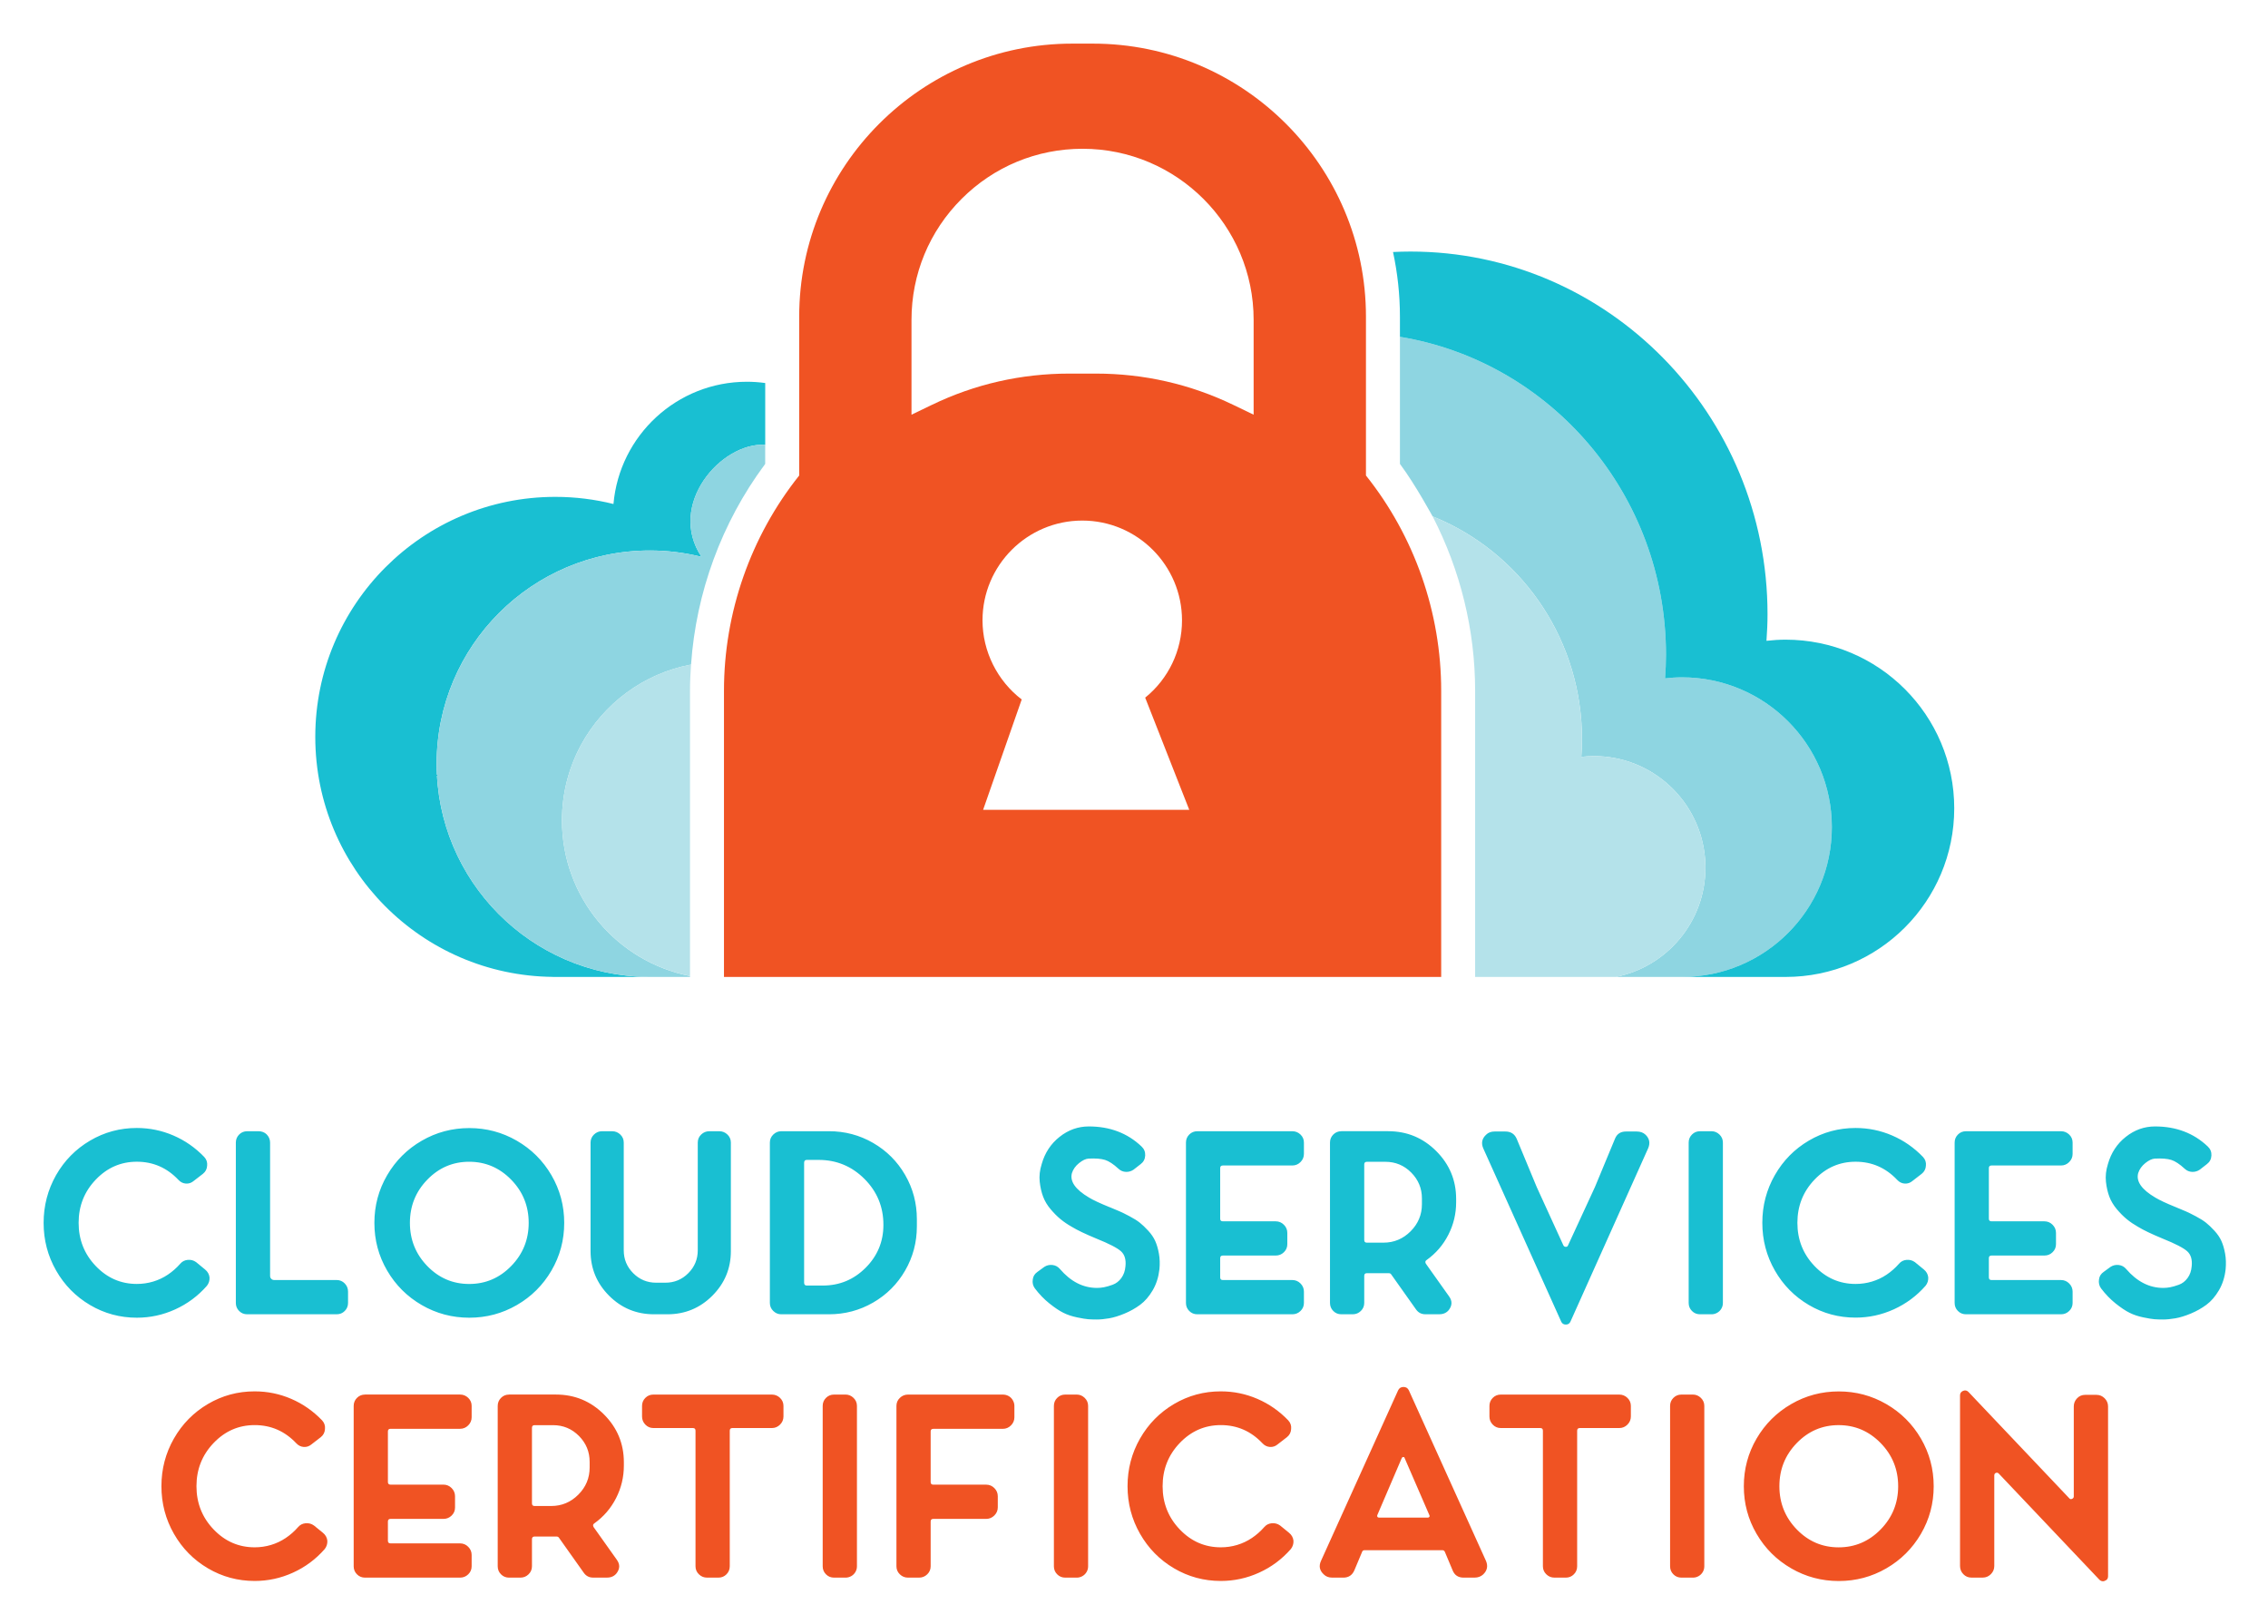 <svg xmlns="http://www.w3.org/2000/svg" role="img" viewBox="-14.39 -14.39 748.28 535.78"><title>Cloud Service Certification logo</title><style>svg {enable-background:new 0 0 720 507.29}</style><style>.st0{fill:#f05323}.st1{fill:#19bfd2}.st2{fill:#8ed5e1}.st3{fill:#b4e2ea}.st4{fill:#6ccbdb}</style><path d="M89.19 488.88c-.81-.58-1.72-.83-2.74-.74-1.01.09-1.84.51-2.48 1.26-1.22 1.39-2.58 2.59-4.08 3.6-1.51 1.01-3.13 1.78-4.87 2.3-1.74.52-3.53.78-5.39.78-5.27 0-9.79-1.97-13.55-5.91-3.77-3.94-5.65-8.69-5.65-14.25 0-5.56 1.88-10.31 5.65-14.25 3.76-3.94 8.28-5.91 13.55-5.91 5.39 0 9.96 2 13.73 5.99.7.75 1.52 1.16 2.48 1.22.96.06 1.81-.23 2.56-.87l3.04-2.35c.87-.69 1.33-1.59 1.39-2.69.11-1.1-.2-2.05-.96-2.87-2.95-3.07-6.34-5.43-10.16-7.08-3.82-1.65-7.85-2.48-12.08-2.48-5.56 0-10.7 1.39-15.42 4.17-4.72 2.78-8.46 6.58-11.21 11.38-2.75 4.81-4.13 10.05-4.13 15.73s1.38 10.92 4.13 15.72c2.75 4.81 6.49 8.6 11.21 11.38 4.72 2.78 9.86 4.17 15.42 4.17 4.4 0 8.62-.91 12.64-2.74 4.03-1.82 7.52-4.42 10.47-7.78.64-.81.93-1.74.87-2.78-.12-1.04-.61-1.91-1.48-2.61l-2.94-2.39zm16.85-43.19c-1.04 0-1.93.36-2.65 1.09-.73.72-1.09 1.61-1.09 2.65v52.91c0 1.04.36 1.93 1.09 2.65.72.73 1.61 1.09 2.65 1.09h31.36c1.04 0 1.94-.36 2.69-1.09.75-.72 1.13-1.61 1.13-2.65v-3.74c0-1.04-.38-1.94-1.13-2.69-.75-.75-1.65-1.13-2.69-1.13h-22.94c-.58 0-.87-.29-.87-.87v-6.34c0-.58.29-.87.87-.87h17.46c1.04 0 1.94-.36 2.69-1.09.75-.72 1.13-1.61 1.13-2.65v-3.74c0-1.04-.38-1.94-1.13-2.69-.75-.75-1.65-1.13-2.69-1.13h-17.46c-.58 0-.87-.29-.87-.87v-16.68c0-.58.29-.87.87-.87h22.94c1.04 0 1.94-.38 2.69-1.13.75-.75 1.13-1.65 1.13-2.69v-3.74c0-1.04-.38-1.92-1.13-2.65-.75-.72-1.65-1.09-2.69-1.09h-31.36v.01zm47.52 0c-1.04 0-1.93.36-2.65 1.09-.72.72-1.09 1.61-1.09 2.65v52.91c0 1.04.36 1.93 1.09 2.65.72.73 1.61 1.09 2.65 1.09h3.74c1.04 0 1.94-.36 2.69-1.09.75-.72 1.13-1.61 1.13-2.65v-8.95c0-.58.29-.87.87-.87h7.22c.35 0 .61.12.78.35l8.25 11.64c.75 1.04 1.77 1.56 3.04 1.56h4.6c1.33 0 2.37-.46 3.13-1.39 1.16-1.51 1.19-3.01.09-4.52l-7.65-10.77c-.29-.52-.2-.93.26-1.22 3.07-2.2 5.46-4.98 7.17-8.34 1.71-3.36 2.56-6.92 2.56-10.69v-1.13c0-6.14-2.19-11.39-6.56-15.77-4.37-4.37-9.66-6.56-15.86-6.56h-15.46v.01zm26.59 24.07c0 3.48-1.25 6.46-3.74 8.95-2.49 2.49-5.47 3.74-8.95 3.74h-5.47c-.58 0-.87-.29-.87-.87v-24.93c0-.58.29-.87.87-.87h6.08c3.36 0 6.21 1.19 8.56 3.56 2.35 2.38 3.52 5.21 3.52 8.52v1.9zm21.03-24.07c-1.04 0-1.93.36-2.65 1.09-.73.72-1.09 1.61-1.09 2.65v3.48c0 1.04.36 1.94 1.09 2.69.72.75 1.61 1.13 2.65 1.13h13.03c.58 0 .87.29.87.87v44.74c0 1.04.38 1.93 1.13 2.65.75.73 1.65 1.09 2.69 1.09h3.74c1.04 0 1.93-.36 2.65-1.09.72-.72 1.09-1.61 1.09-2.65V457.6c0-.58.29-.87.87-.87h13.03c1.04 0 1.94-.38 2.69-1.13.75-.75 1.13-1.65 1.13-2.69v-3.48c0-1.04-.38-1.92-1.13-2.65-.75-.72-1.65-1.09-2.69-1.09h-39.1zm59.6 0c-1.04 0-1.93.36-2.65 1.09-.73.72-1.09 1.61-1.09 2.65v52.91c0 1.04.36 1.93 1.09 2.65.72.73 1.61 1.09 2.65 1.09h3.82c.64 0 1.24-.16 1.83-.48.58-.32 1.04-.77 1.39-1.35.35-.58.52-1.22.52-1.91v-52.91c0-1.04-.38-1.92-1.13-2.65-.75-.72-1.62-1.09-2.61-1.09h-3.82zm24.41 0c-1.04 0-1.94.36-2.69 1.09-.75.72-1.13 1.61-1.13 2.65v52.91c0 1.04.38 1.93 1.13 2.65.75.73 1.65 1.09 2.69 1.09h3.65c1.04 0 1.94-.36 2.69-1.09.75-.72 1.13-1.61 1.13-2.65v-14.77c0-.58.29-.87.87-.87h17.46c1.04 0 1.94-.38 2.69-1.13.75-.75 1.13-1.65 1.13-2.69v-3.65c0-1.04-.38-1.94-1.13-2.69-.75-.75-1.65-1.13-2.69-1.13h-17.46c-.58 0-.87-.29-.87-.87v-16.68c0-.58.29-.87.87-.87h22.94c1.04 0 1.94-.38 2.69-1.13.75-.75 1.13-1.65 1.13-2.69v-3.74c0-.64-.17-1.26-.52-1.87-.35-.61-.81-1.07-1.39-1.39-.58-.32-1.22-.48-1.91-.48h-31.28zm51.87 0c-1.04 0-1.93.36-2.65 1.09-.73.72-1.09 1.61-1.09 2.65v52.91c0 1.04.36 1.93 1.09 2.65.72.73 1.61 1.09 2.65 1.09h3.82c.64 0 1.24-.16 1.82-.48.58-.32 1.04-.77 1.39-1.35.35-.58.52-1.22.52-1.91v-52.91c0-1.04-.38-1.92-1.13-2.65-.75-.72-1.62-1.09-2.61-1.09h-3.81zm70.89 43.19c-.81-.58-1.72-.83-2.74-.74-1.01.09-1.84.51-2.48 1.26-1.22 1.39-2.58 2.59-4.08 3.6-1.51 1.01-3.13 1.78-4.87 2.3-1.74.52-3.53.78-5.39.78-5.27 0-9.79-1.97-13.55-5.91-3.77-3.94-5.65-8.69-5.65-14.25 0-5.56 1.88-10.31 5.65-14.25 3.76-3.94 8.28-5.91 13.55-5.91 5.39 0 9.96 2 13.73 5.99.7.75 1.52 1.16 2.48 1.22.95.06 1.81-.23 2.56-.87l3.04-2.35c.87-.69 1.33-1.59 1.39-2.69.12-1.1-.2-2.05-.96-2.87-2.95-3.07-6.34-5.43-10.17-7.08-3.82-1.65-7.85-2.48-12.08-2.48-5.56 0-10.7 1.39-15.42 4.17-4.72 2.78-8.46 6.58-11.21 11.38-2.75 4.81-4.13 10.05-4.13 15.73s1.38 10.92 4.13 15.72c2.75 4.81 6.49 8.6 11.21 11.38 4.72 2.78 9.86 4.17 15.42 4.17 4.4 0 8.62-.91 12.64-2.74 4.03-1.82 7.52-4.42 10.47-7.78.64-.81.93-1.74.87-2.78-.12-1.04-.61-1.91-1.48-2.61l-2.93-2.39zm40.71-45.7c-.84 0-1.43.38-1.78 1.13l-25.46 56.3c-.75 1.68-.43 3.16.96 4.43.7.69 1.62 1.04 2.78 1.04h3.65c1.74 0 2.95-.81 3.65-2.43l2.52-6c.12-.4.38-.61.78-.61h25.8c.35 0 .61.2.78.61l2.52 6c.64 1.62 1.85 2.43 3.65 2.43h3.56c1.16 0 2.11-.35 2.87-1.04 1.33-1.27 1.65-2.75.96-4.43l-25.46-56.3c-.35-.76-.94-1.13-1.78-1.13zm-8.13 43.09c-.23 0-.39-.09-.48-.26-.09-.17-.1-.35-.04-.52l8.08-18.85c.11-.23.29-.35.52-.35.23 0 .38.12.43.35l8.17 18.85c.11.17.11.35 0 .52-.12.17-.26.26-.43.26h-16.25zm40.23-40.58c-1.04 0-1.93.36-2.65 1.09-.72.72-1.09 1.61-1.09 2.65v3.48c0 1.04.36 1.94 1.09 2.69.72.75 1.61 1.13 2.65 1.13h13.03c.58 0 .87.29.87.87v44.74c0 1.04.38 1.93 1.13 2.65.75.73 1.65 1.09 2.69 1.09h3.74c1.04 0 1.93-.36 2.65-1.09.72-.72 1.09-1.61 1.09-2.65V457.6c0-.58.29-.87.87-.87h13.03c1.04 0 1.94-.38 2.69-1.13.75-.75 1.13-1.65 1.13-2.69v-3.48c0-1.04-.38-1.92-1.13-2.65-.75-.72-1.65-1.09-2.69-1.09h-39.1zm59.6 0c-1.04 0-1.93.36-2.65 1.09-.72.72-1.09 1.61-1.09 2.65v52.91c0 1.04.36 1.93 1.09 2.65.72.73 1.61 1.09 2.65 1.09h3.82c.64 0 1.24-.16 1.82-.48.58-.32 1.04-.77 1.39-1.35.35-.58.52-1.22.52-1.91v-52.91c0-1.04-.38-1.92-1.13-2.65-.75-.72-1.62-1.09-2.61-1.09h-3.81zm24.8 14.51c-2.81 4.81-4.21 10.05-4.21 15.73s1.4 10.92 4.21 15.72c2.81 4.81 6.62 8.6 11.43 11.38 4.81 2.78 10.04 4.17 15.68 4.17 5.65 0 10.87-1.39 15.68-4.17 4.81-2.78 8.61-6.57 11.43-11.38 2.81-4.81 4.21-10.05 4.21-15.72 0-5.68-1.41-10.92-4.21-15.73-2.81-4.81-6.62-8.6-11.43-11.38-4.81-2.78-10.04-4.17-15.68-4.17-5.65 0-10.88 1.39-15.68 4.17-4.81 2.78-8.62 6.58-11.43 11.38zm27.07 35.89c-5.39 0-9.99-1.97-13.81-5.91-3.82-3.94-5.74-8.69-5.74-14.25 0-5.56 1.91-10.31 5.74-14.25 3.82-3.94 8.43-5.91 13.81-5.91 5.39 0 10 1.97 13.86 5.91 3.85 3.94 5.78 8.69 5.78 14.25 0 5.56-1.93 10.31-5.78 14.25-3.86 3.94-8.48 5.91-13.86 5.91zm81.32-50.31c-1.04 0-1.93.38-2.65 1.13-.72.75-1.09 1.65-1.09 2.69v29.71c0 .35-.19.61-.56.78-.38.17-.68.12-.91-.17l-33.28-35.1c-.52-.52-1.12-.64-1.78-.35-.67.29-1 .78-1 1.48v56.3c0 1.04.36 1.94 1.09 2.69.72.75 1.61 1.13 2.65 1.13h3.74c1.04 0 1.94-.38 2.69-1.13.75-.75 1.13-1.65 1.13-2.69v-29.89c0-.4.17-.68.52-.83.35-.14.67-.07.96.22l33.19 35.01c.35.35.75.52 1.22.52.23 0 .44-.06.61-.17.69-.23 1.04-.72 1.04-1.48V449.6c0-1.04-.38-1.94-1.13-2.69-.75-.75-1.65-1.13-2.69-1.13h-3.75z" class="st0"/><path d="M50.31 401.99c-.81-.58-1.72-.83-2.74-.74-1.01.09-1.84.51-2.48 1.26-1.22 1.39-2.58 2.59-4.08 3.6-1.51 1.02-3.13 1.78-4.87 2.3-1.74.52-3.53.78-5.39.78-5.27 0-9.79-1.97-13.55-5.91-3.77-3.94-5.65-8.69-5.65-14.25 0-5.56 1.88-10.31 5.65-14.25 3.76-3.94 8.28-5.91 13.55-5.91 5.39 0 9.96 2 13.73 5.99.7.75 1.52 1.16 2.48 1.22.96.06 1.81-.23 2.56-.87l3.04-2.35c.87-.69 1.33-1.59 1.39-2.69.12-1.1-.2-2.05-.96-2.87-2.95-3.07-6.34-5.43-10.17-7.08-3.82-1.65-7.85-2.48-12.08-2.48-5.56 0-10.7 1.39-15.42 4.17-4.72 2.78-8.46 6.57-11.21 11.38C1.38 378.13 0 383.37 0 389.05s1.38 10.92 4.13 15.73c2.75 4.81 6.49 8.6 11.21 11.38 4.72 2.78 9.86 4.17 15.42 4.17 4.4 0 8.61-.91 12.64-2.74 4.03-1.83 7.52-4.42 10.47-7.78.64-.81.93-1.74.87-2.78-.12-1.04-.61-1.91-1.48-2.61l-2.95-2.43zm25.8 5.91c-.41 0-.74-.13-1-.39s-.39-.59-.39-1v-43.96c0-.52-.1-1.01-.3-1.48-.2-.46-.48-.87-.83-1.22s-.75-.61-1.22-.78c-.46-.17-.93-.26-1.39-.26h-3.82c-1.04 0-1.93.36-2.65 1.09-.72.72-1.09 1.61-1.09 2.65v52.91c0 1.04.36 1.93 1.09 2.65.72.73 1.61 1.09 2.65 1.09H96.7c1.04 0 1.93-.36 2.65-1.09.72-.72 1.09-1.61 1.09-2.65v-3.74c0-1.04-.36-1.94-1.09-2.69-.72-.75-1.61-1.13-2.65-1.13H76.11zm37.23-34.58c-2.81 4.81-4.21 10.05-4.21 15.73s1.4 10.92 4.21 15.73c2.81 4.81 6.62 8.6 11.42 11.38 4.81 2.78 10.04 4.17 15.68 4.17 5.65 0 10.87-1.39 15.68-4.17 4.81-2.78 8.62-6.57 11.43-11.38 2.81-4.81 4.21-10.05 4.21-15.73s-1.41-10.92-4.21-15.73c-2.81-4.81-6.62-8.6-11.43-11.38-4.81-2.78-10.04-4.17-15.68-4.17-5.65 0-10.88 1.39-15.68 4.17-4.81 2.78-8.61 6.57-11.42 11.38zm27.06 35.88c-5.39 0-9.99-1.97-13.81-5.91-3.82-3.94-5.74-8.69-5.74-14.25 0-5.56 1.91-10.31 5.74-14.25 3.82-3.94 8.43-5.91 13.81-5.91s10.01 1.97 13.86 5.91c3.85 3.94 5.78 8.69 5.78 14.25 0 5.56-1.93 10.31-5.78 14.25-3.85 3.95-8.47 5.91-13.86 5.91zm79.24-50.39c-1.04 0-1.94.36-2.69 1.09-.75.72-1.13 1.61-1.13 2.65v35.54c0 2.95-1.04 5.47-3.13 7.56-2.08 2.09-4.6 3.13-7.56 3.13h-3.04c-2.95 0-5.47-1.04-7.56-3.13s-3.13-4.6-3.13-7.56v-35.54c0-1.04-.38-1.93-1.13-2.65-.75-.72-1.65-1.09-2.69-1.09h-3.39c-.99 0-1.85.36-2.61 1.09-.75.72-1.13 1.61-1.13 2.65v35.8c0 5.73 2.04 10.64 6.12 14.73 4.08 4.08 9.02 6.12 14.81 6.12h4.43c5.79 0 10.73-2.04 14.81-6.12s6.12-8.99 6.12-14.73v-35.8c0-1.04-.38-1.93-1.13-2.65-.75-.72-1.65-1.09-2.69-1.09h-3.28zm23.71 0c-.99 0-1.85.36-2.61 1.09-.75.72-1.13 1.61-1.13 2.65v52.91c0 1.04.38 1.93 1.13 2.65.75.73 1.62 1.09 2.61 1.09h15.73c5.27 0 10.14-1.29 14.6-3.87 4.46-2.58 7.98-6.09 10.56-10.56 2.58-4.46 3.87-9.33 3.87-14.6v-2.34c0-5.27-1.29-10.14-3.87-14.6-2.58-4.46-6.1-7.98-10.56-10.56-4.46-2.58-9.33-3.87-14.6-3.87h-15.73v.01zm33.72 30.93c0 5.5-1.96 10.21-5.87 14.12-3.91 3.91-8.62 5.86-14.12 5.86h-5.3c-.58 0-.87-.32-.87-.96v-39.53c0-.64.29-.96.87-.96h3.91c5.91 0 10.95 2.09 15.12 6.26s6.26 9.21 6.26 15.12v.09zm74.54-5.91c-3.13-1.27-5.36-2.32-6.69-3.13-4.52-2.66-6.4-5.36-5.65-8.08.4-1.27 1.19-2.37 2.35-3.3 1.16-.93 2.2-1.42 3.13-1.48 2.32-.12 4.13.03 5.43.43 1.3.41 2.79 1.39 4.48 2.95.69.64 1.51.97 2.43 1 .93.03 1.77-.22 2.52-.74l2.35-1.83c.93-.7 1.42-1.64 1.48-2.82.06-1.19-.35-2.19-1.22-3-4.63-4.4-10.43-6.6-17.38-6.6-3.53 0-6.75 1.14-9.64 3.43-2.9 2.29-4.87 5.29-5.91 8.99-.64 2.03-.85 3.97-.65 5.82.2 1.85.58 3.5 1.13 4.95.55 1.45 1.37 2.82 2.48 4.13 1.1 1.3 2.2 2.4 3.3 3.3 1.1.9 2.31 1.72 3.65 2.48 1.79 1.1 4.52 2.4 8.17 3.91 4.17 1.68 6.86 3.07 8.08 4.17 1.22 1.1 1.71 2.75 1.48 4.95-.12 1.51-.57 2.79-1.35 3.87-.78 1.07-1.74 1.81-2.87 2.22-1.13.41-2.08.68-2.87.83-.78.15-1.55.22-2.3.22-4.58 0-8.66-2.08-12.25-6.26-.64-.75-1.45-1.19-2.43-1.3-.98-.11-1.88.09-2.69.61l-2.26 1.65c-.93.64-1.45 1.48-1.56 2.52-.17 1.1.06 2.09.7 2.95 1.45 1.91 3.04 3.56 4.78 4.95 1.74 1.39 3.27 2.42 4.6 3.08 1.33.67 2.84 1.17 4.52 1.52 1.68.35 2.91.55 3.69.61.78.06 1.72.09 2.82.09 1.22 0 2.58-.13 4.08-.39 1.51-.26 3.2-.78 5.08-1.56s3.61-1.75 5.17-2.91c1.56-1.16 2.94-2.75 4.13-4.78 1.19-2.03 1.92-4.34 2.22-6.95.17-1.79.12-3.5-.17-5.13-.29-1.62-.7-3.01-1.22-4.17-.52-1.16-1.29-2.29-2.3-3.39-1.01-1.1-1.94-1.98-2.78-2.65-.84-.67-1.97-1.38-3.39-2.13-1.42-.75-2.51-1.29-3.26-1.61-.75-.32-1.82-.77-3.21-1.35l-.2-.07zm29.02-25.02c-1.04 0-1.93.36-2.65 1.09-.73.72-1.09 1.61-1.09 2.65v52.91c0 1.04.36 1.93 1.09 2.65.72.73 1.61 1.09 2.65 1.09h31.36c1.04 0 1.94-.36 2.69-1.09.75-.72 1.13-1.61 1.13-2.65v-3.74c0-1.04-.38-1.94-1.13-2.69-.75-.75-1.65-1.13-2.69-1.13h-22.94c-.58 0-.87-.29-.87-.87v-6.34c0-.58.29-.87.87-.87h17.46c1.04 0 1.94-.36 2.69-1.09.75-.72 1.13-1.61 1.13-2.65v-3.73c0-1.04-.38-1.94-1.13-2.69-.75-.75-1.65-1.13-2.69-1.13h-17.46c-.58 0-.87-.29-.87-.87v-16.68c0-.58.29-.87.87-.87h22.94c1.04 0 1.94-.38 2.69-1.13.75-.75 1.13-1.65 1.13-2.69v-3.74c0-1.04-.38-1.93-1.13-2.65-.75-.72-1.65-1.09-2.69-1.09h-31.36zm47.52 0c-1.04 0-1.93.36-2.65 1.09-.73.72-1.09 1.61-1.09 2.65v52.91c0 1.04.36 1.93 1.09 2.65.72.73 1.61 1.09 2.65 1.09h3.74c1.04 0 1.94-.36 2.69-1.09.75-.72 1.13-1.61 1.13-2.65v-8.95c0-.58.29-.87.87-.87h7.21c.35 0 .61.12.78.35l8.25 11.64c.75 1.04 1.77 1.56 3.04 1.56h4.61c1.33 0 2.37-.46 3.13-1.39 1.16-1.5 1.19-3.01.09-4.52l-7.65-10.77c-.29-.52-.2-.93.26-1.22 3.07-2.2 5.46-4.98 7.17-8.34 1.71-3.36 2.56-6.92 2.56-10.69v-1.13c0-6.14-2.19-11.4-6.56-15.77-4.37-4.37-9.66-6.56-15.86-6.56h-15.46v.01zm26.59 24.07c0 3.48-1.25 6.46-3.74 8.95-2.49 2.49-5.47 3.74-8.95 3.74h-5.47c-.58 0-.87-.29-.87-.87v-24.94c0-.58.29-.87.87-.87h6.08c3.36 0 6.21 1.19 8.56 3.56 2.35 2.38 3.52 5.21 3.52 8.52v1.91zm67.33-23.98c-1.8 0-3.01.81-3.65 2.43l-6.6 15.9-8.86 19.2c-.12.35-.36.52-.74.52s-.65-.17-.82-.52l-8.78-19.2-6.6-15.9c-.7-1.62-1.94-2.43-3.74-2.43h-3.56c-1.16 0-2.09.35-2.78 1.04-1.39 1.28-1.71 2.78-.96 4.52l25.72 57.17c.29.64.79.96 1.52.96.72 0 1.23-.32 1.52-.96l25.63-57.17c.75-1.74.46-3.24-.87-4.52-.75-.7-1.71-1.04-2.87-1.04h-3.56zm24.42-.09c-1.04 0-1.93.36-2.65 1.09-.72.72-1.09 1.61-1.09 2.65v52.91c0 1.04.36 1.93 1.09 2.65.72.73 1.61 1.09 2.65 1.09h3.82c.64 0 1.24-.16 1.82-.48.58-.32 1.04-.77 1.39-1.35.35-.58.52-1.22.52-1.91v-52.91c0-1.04-.38-1.93-1.13-2.65-.75-.72-1.62-1.09-2.61-1.09h-3.81zm70.89 43.18c-.81-.58-1.72-.83-2.74-.74-1.02.09-1.84.51-2.48 1.26-1.22 1.39-2.58 2.59-4.08 3.6-1.51 1.02-3.13 1.78-4.87 2.3-1.74.52-3.53.78-5.39.78-5.27 0-9.79-1.97-13.55-5.91-3.77-3.94-5.65-8.69-5.65-14.25 0-5.56 1.88-10.31 5.65-14.25 3.76-3.94 8.28-5.91 13.55-5.91 5.39 0 9.96 2 13.73 5.99.7.75 1.52 1.16 2.48 1.22.96.06 1.81-.23 2.56-.87l3.04-2.35c.87-.69 1.33-1.59 1.39-2.69.12-1.1-.2-2.05-.96-2.87-2.95-3.07-6.34-5.43-10.17-7.08-3.82-1.65-7.85-2.48-12.08-2.48-5.56 0-10.7 1.39-15.42 4.17-4.72 2.78-8.46 6.57-11.21 11.38-2.75 4.81-4.13 10.05-4.13 15.73s1.38 10.92 4.13 15.73c2.75 4.81 6.49 8.6 11.21 11.38 4.72 2.78 9.86 4.17 15.42 4.17 4.4 0 8.61-.91 12.64-2.74 4.03-1.83 7.52-4.42 10.47-7.78.64-.81.93-1.74.87-2.78-.12-1.04-.61-1.91-1.48-2.61l-2.93-2.4zm16.86-43.18c-1.04 0-1.93.36-2.65 1.09-.72.72-1.09 1.61-1.09 2.65v52.91c0 1.04.36 1.93 1.09 2.65.72.73 1.61 1.09 2.65 1.09h31.36c1.04 0 1.94-.36 2.69-1.09.75-.72 1.13-1.61 1.13-2.65v-3.74c0-1.04-.38-1.94-1.13-2.69-.75-.75-1.65-1.13-2.69-1.13h-22.94c-.58 0-.87-.29-.87-.87v-6.34c0-.58.29-.87.87-.87h17.46c1.04 0 1.94-.36 2.69-1.09.75-.72 1.13-1.61 1.13-2.65v-3.73c0-1.04-.38-1.94-1.13-2.69-.75-.75-1.65-1.13-2.69-1.13h-17.46c-.58 0-.87-.29-.87-.87v-16.68c0-.58.29-.87.87-.87h22.94c1.04 0 1.94-.38 2.69-1.13.75-.75 1.13-1.65 1.13-2.69v-3.74c0-1.04-.38-1.93-1.13-2.65-.75-.72-1.65-1.09-2.69-1.09h-31.36zm69.16 25.02c-3.13-1.27-5.36-2.32-6.69-3.13-4.52-2.66-6.4-5.36-5.65-8.08.41-1.27 1.19-2.37 2.35-3.3 1.16-.93 2.2-1.42 3.13-1.48 2.32-.12 4.13.03 5.43.43 1.3.41 2.79 1.39 4.47 2.95.7.64 1.51.97 2.43 1 .93.03 1.77-.22 2.52-.74l2.35-1.83c.93-.7 1.42-1.64 1.48-2.82.06-1.19-.35-2.19-1.22-3-4.63-4.4-10.43-6.6-17.38-6.6-3.53 0-6.75 1.14-9.64 3.43-2.9 2.29-4.87 5.29-5.91 8.99-.64 2.03-.85 3.97-.65 5.82.2 1.85.58 3.5 1.13 4.95.55 1.45 1.38 2.82 2.48 4.13 1.1 1.3 2.2 2.4 3.3 3.3 1.1.9 2.32 1.72 3.65 2.48 1.8 1.1 4.52 2.4 8.17 3.91 4.17 1.68 6.86 3.07 8.08 4.17 1.22 1.1 1.71 2.75 1.48 4.95-.12 1.51-.56 2.79-1.35 3.87-.78 1.07-1.74 1.81-2.87 2.22-1.13.41-2.09.68-2.87.83-.78.15-1.55.22-2.3.22-4.58 0-8.66-2.08-12.25-6.26-.64-.75-1.45-1.19-2.43-1.3-.99-.11-1.88.09-2.69.61l-2.26 1.65c-.93.64-1.45 1.48-1.56 2.52-.17 1.1.06 2.09.69 2.95 1.45 1.91 3.04 3.56 4.78 4.95 1.74 1.39 3.27 2.42 4.61 3.08 1.33.67 2.84 1.17 4.52 1.52 1.68.35 2.91.55 3.69.61.78.06 1.72.09 2.82.09 1.22 0 2.58-.13 4.08-.39 1.51-.26 3.2-.78 5.08-1.56s3.61-1.75 5.17-2.91c1.56-1.16 2.94-2.75 4.13-4.78 1.19-2.03 1.93-4.34 2.21-6.95.17-1.79.12-3.5-.17-5.13-.29-1.62-.7-3.01-1.22-4.17-.52-1.16-1.29-2.29-2.3-3.39-1.01-1.1-1.94-1.98-2.78-2.65-.84-.67-1.97-1.38-3.39-2.13-1.42-.75-2.51-1.29-3.26-1.61-.75-.32-1.83-.77-3.22-1.35l-.17-.07z" class="st1"/><path d="M540.57 307.91h-21.86c16.86-3.35 29.58-18.22 29.58-36.07 0-.2 0-.4-.01-.6-.01-.64-.04-1.29-.08-1.92-.01-.14-.02-.27-.03-.41 0-.04-.01-.09-.01-.13-1.55-18.89-17.38-33.73-36.66-33.73-1.41 0-2.8.1-4.17.25.14-1.92.23-3.85.23-5.8 0-32.08-18.82-59.63-45.84-72.05-1.13-.52-2.27-1.01-3.42-1.47.02.03.04.07.05.1v.01c.01.01.01.02.02.03.07.13.1.2.1.2-.03 0-5.72-10.62-10.98-17.67V96.73c49.77 8.2 87.78 52.03 87.78 104.89 0 2.62-.12 5.21-.31 7.79 1.84-.21 3.71-.34 5.61-.34 27.29 0 49.42 22.13 49.42 49.42 0 27.3-22.13 49.42-49.42 49.42" class="st2"/><path d="M392.52 119.19c-14.21-6.85-29.47-10.33-45.37-10.33h-8.74c-15.9 0-31.16 3.47-45.37 10.33l-6.7 3.23V91.13c0-15.08 5.87-29.25 16.53-39.91 10.66-10.66 24.83-16.53 39.91-16.53 31.12 0 56.44 25.32 56.44 56.44V122.42l-6.7-3.23zm-69.82 97.18c-8.06-6.18-12.93-15.87-12.93-26.11 0-18.15 14.76-32.91 32.91-32.91s32.91 14.76 32.91 32.91c0 10.01-4.48 19.29-12.15 25.51 4.01 10.21 8.02 20.41 12.03 30.62l2.51 6.38h-68.01l2.17-6.21c3.51-10.06 7.03-20.13 10.56-30.19m138.4 86.87v-89.77c0-25.76-8.8-50.9-24.82-70.99v-52.4C436.28 40.41 395.87 0 346.2 0h-6.83c-49.67 0-90.08 40.41-90.08 90.08v52.4c-16.02 20.09-24.82 45.23-24.82 70.99v94.44H461.1v-4.67z" class="st0"/><path d="M238.08 138.66c-16.03 21.51-16.03 21.51 0 0m0-6.32v-20.37c-1.97-.27-3.98-.42-6.03-.42-23.12 0-42.06 17.73-44.04 40.33-6.15-1.53-12.57-2.35-19.19-2.35-43.73 0-79.19 35.45-79.19 79.19 0 43.46 35.02 78.73 78.38 79.17v.02h45.25-13.96v-.02c-38.52-.39-69.63-31.72-69.63-70.33 0-38.85 31.49-70.34 70.35-70.34 5.88 0 11.58.73 17.04 2.09-11.41-17.1 6.27-37.76 21.02-36.97" class="st1"/><path d="M213.26 307.91H199.3v-.02c-38.52-.39-69.63-31.72-69.63-70.33 0-38.85 31.49-70.34 70.35-70.34.67 0 1.33.01 1.99.03 5.18.15 10.21.86 15.05 2.06-.85-1.28-1.54-2.58-2.09-3.89-6.56-15.85 8.8-33.1 22.26-33.11h.01c.28 0 .56.01.83.02v6.32c-7.91 10.61-11.91 15.98-12.02 16.13.11-.14 4.05-5.43 11.83-15.86-14.19 19.15-22.62 42.16-24.27 65.93-15.66 2.96-28.87 12.88-36.25 26.43-4.04 7.42-6.34 15.93-6.34 24.99 0 25.45 18.17 46.62 42.24 51.34v.3" class="st2"/><path d="M213.26 307.91H199.3h13.96m-13.96-.02c-38.52-.39-69.63-31.72-69.63-70.33 0 38.62 31.11 69.94 69.63 70.33m17.76-138.58c-4.84-1.2-9.88-1.92-15.05-2.06 5.18.14 10.21.86 15.05 2.06m-2.08-3.88c-6.56-15.85 8.8-33.1 22.26-33.11-13.46.01-28.83 17.25-22.26 33.11m11.08-10.64c.11-.14 4.11-5.52 12.02-16.13-.07.09-.13.17-.2.26-7.77 10.44-11.72 15.73-11.82 15.87m11.19-22.47" class="st1"/><path d="M213.26 307.6c-24.07-4.72-42.24-25.88-42.24-51.34 0-9.05 2.3-17.56 6.34-24.99 7.38-13.55 20.59-23.47 36.25-26.43-.2 2.86-.35 5.74-.35 8.62v94.14" class="st3"/><path d="M213.26 307.6c-24.07-4.72-42.24-25.88-42.24-51.34 0-9.05 2.3-17.56 6.34-24.99-4.04 7.42-6.34 15.93-6.34 24.99 0 25.46 18.17 46.62 42.24 51.34" class="st4"/><path d="M630.37 252.28c0-30.73-24.91-55.64-55.64-55.64-2.14 0-4.24.15-6.31.38.21-2.9.35-5.82.35-8.77 0-66.08-52.75-119.65-117.81-119.65-1.93 0-3.84.06-5.75.15 1.48 6.88 2.28 14.01 2.28 21.33v6.65c49.77 8.2 87.78 52.03 87.78 104.89 0 2.62-.12 5.21-.31 7.79 1.84-.21 3.71-.34 5.61-.34 27.29 0 49.42 22.13 49.42 49.42 0 27.29-22.12 49.41-49.4 49.42h34.15c30.72 0 55.63-24.91 55.63-55.63zm-89.82 55.63z" class="st1"/><path d="M518.7 307.91h-46.4v-94.44c0-19.99-4.87-39.7-13.94-57.34 0-.01-.01-.02-.02-.03v-.01c-.02-.03-.03-.06-.05-.1 1.15.46 2.3.96 3.42 1.47 27.01 12.42 45.84 39.98 45.84 72.05 0 1.95-.09 3.88-.23 5.8 1.37-.16 2.76-.25 4.17-.25 19.29 0 35.11 14.84 36.66 33.73 0 .04.01.09.01.13.01.14.02.27.03.41.04.64.07 1.28.08 1.92 0 .2.01.4.01.6 0 17.84-12.71 32.71-29.58 36.06" class="st3"/><path d="M518.7 307.91c16.86-3.35 29.58-18.22 29.58-36.07 0 17.85-12.71 32.72-29.58 36.07m29.58-36.07c0-.2 0-.4-.01-.6.01.2.01.4.01.6m-.08-2.52c-.01-.14-.02-.27-.03-.41.01.14.02.28.03.41m-.04-.53c-1.55-18.89-17.37-33.73-36.66-33.73-1.41 0-2.8.1-4.17.25 1.37-.16 2.76-.25 4.17-.25 19.28 0 35.1 14.84 36.66 33.73m-40.61-39.28c0-32.07-18.82-59.63-45.84-72.05 27.02 12.42 45.84 39.98 45.84 72.05m-49.19-73.38c0-.01-.01-.02-.02-.03.01.01.02.02.02.03m-.02-.04c-.02-.03-.03-.07-.05-.1.02.04.04.07.05.1" class="st4"/></svg>